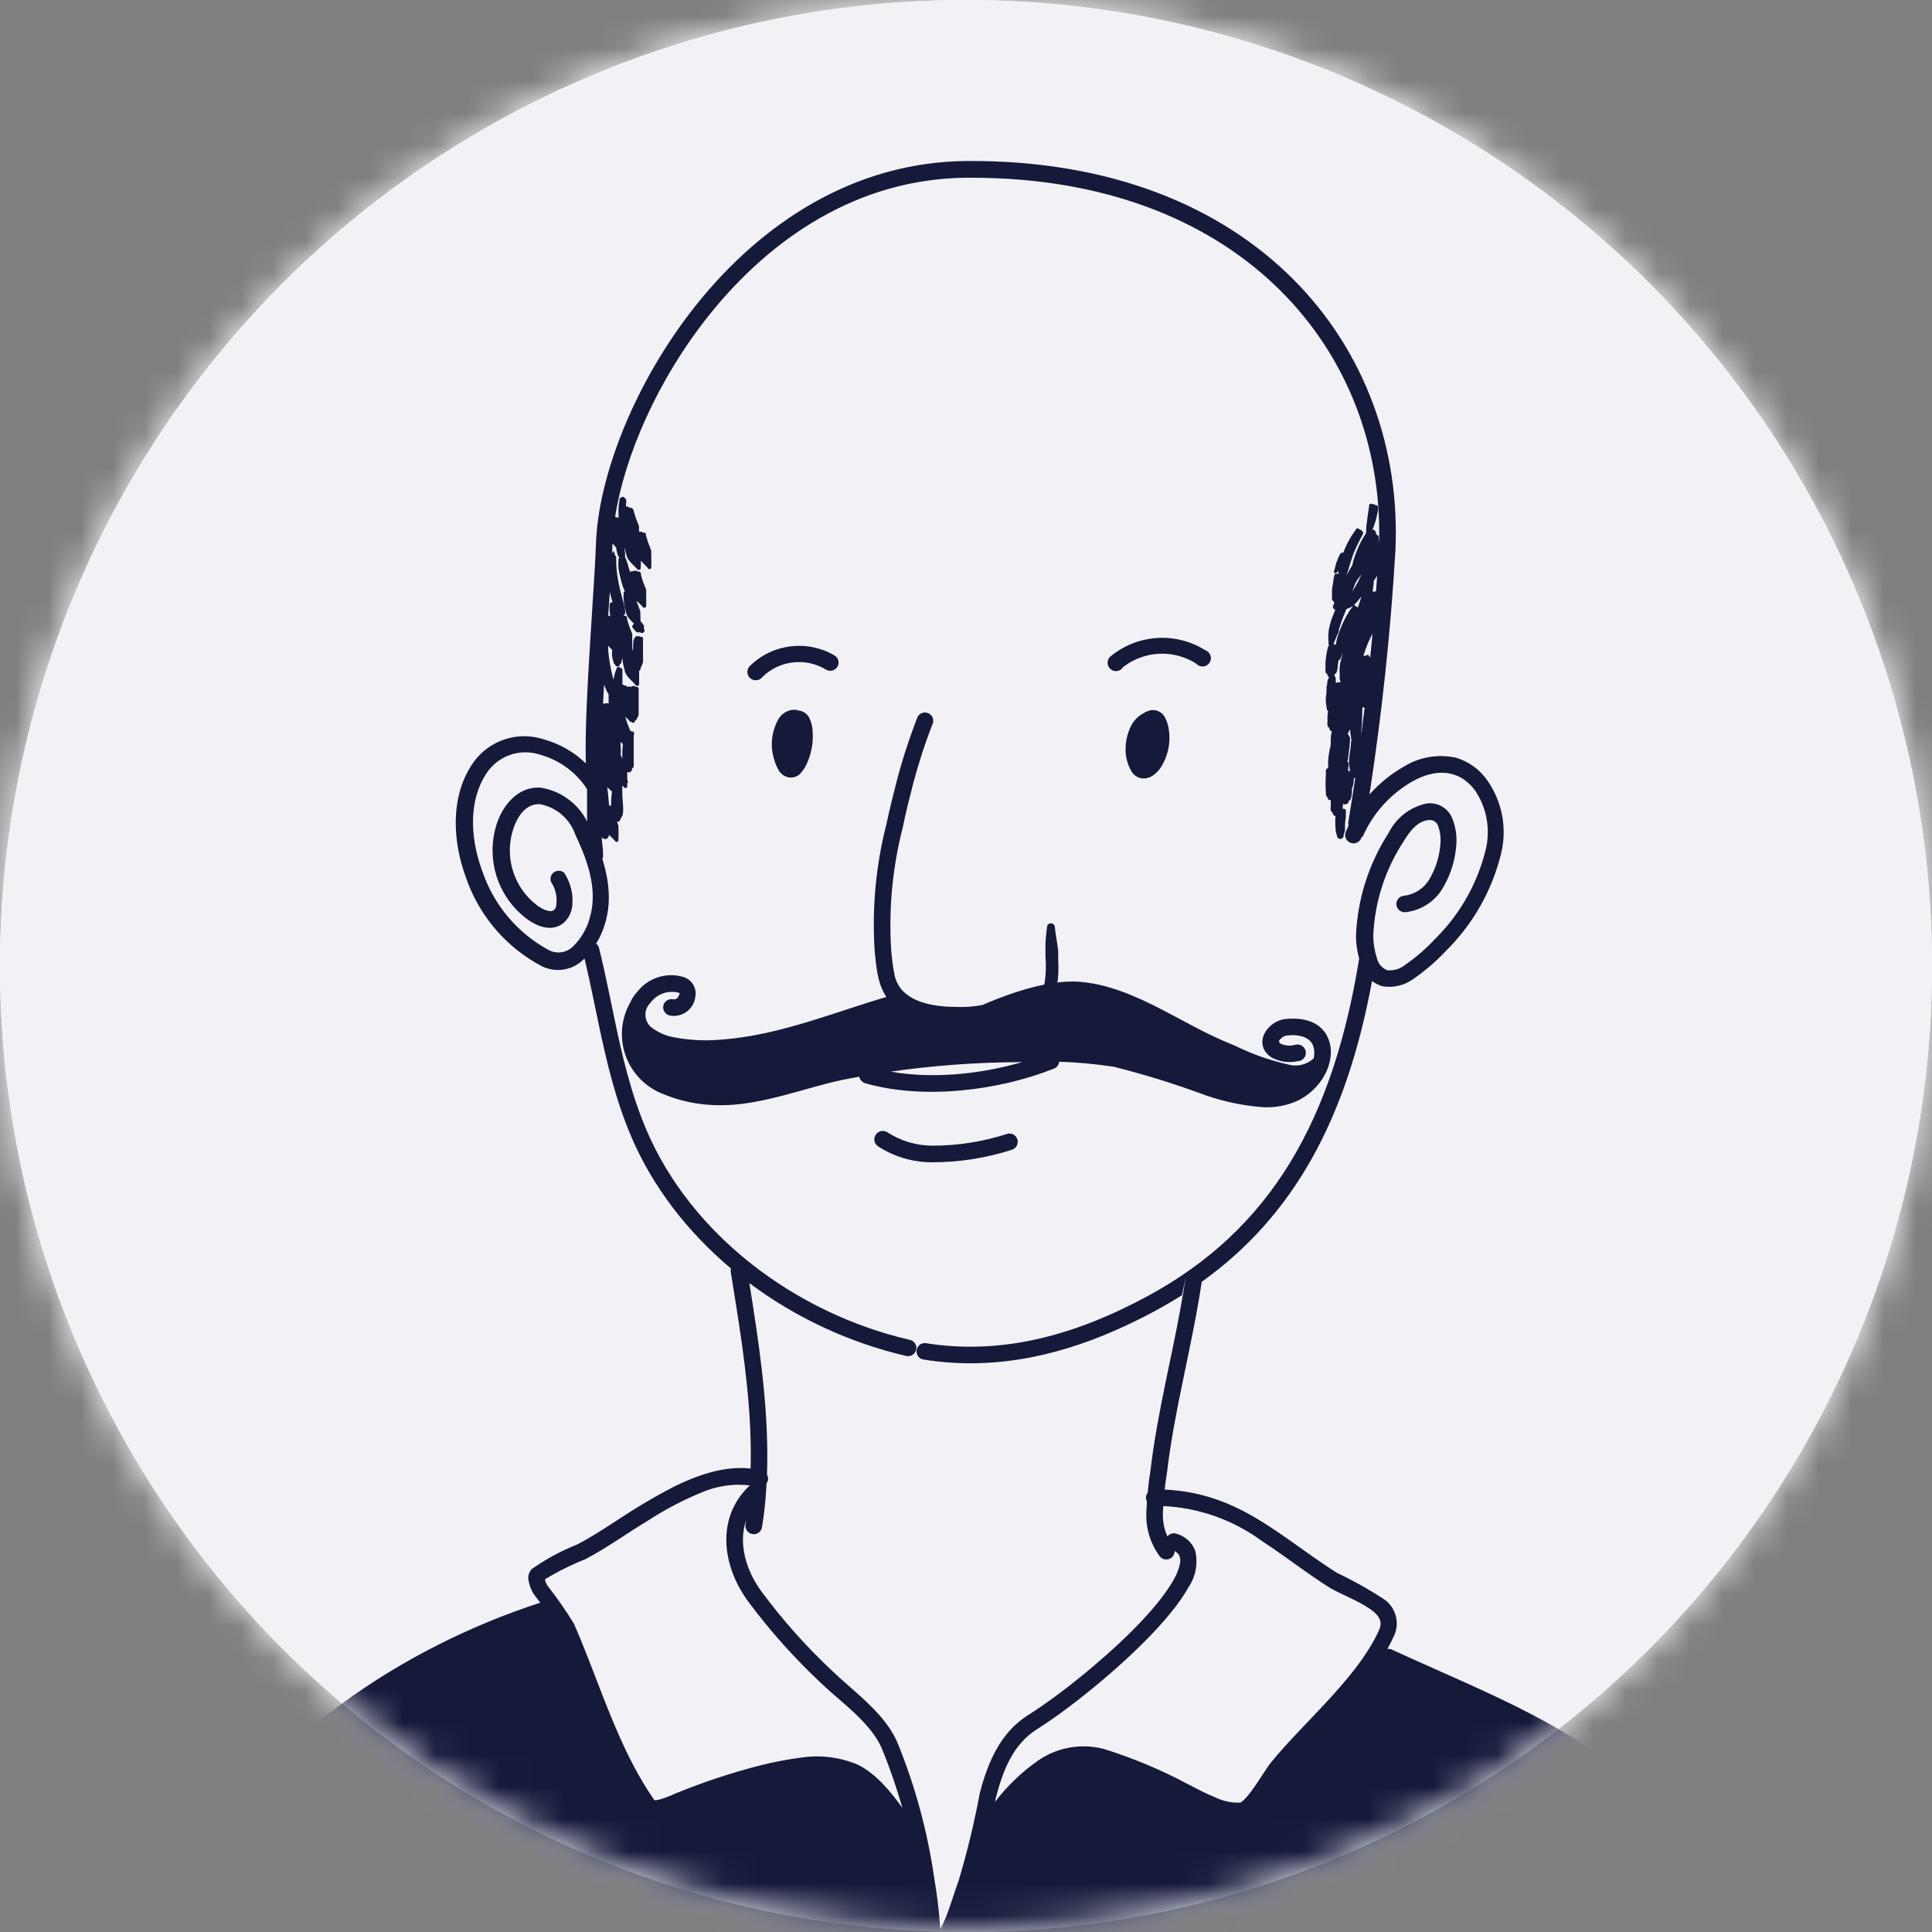 <svg xmlns="http://www.w3.org/2000/svg" xmlns:xlink="http://www.w3.org/1999/xlink" width="60" height="60" viewBox="0 0 60 60">
    <rect x="0" y="0" width="60" height="60" fill="#808080" stroke="none"/>
    <defs>
        <circle id="a6kmn59x6a" cx="30" cy="30" r="30"/>
        <circle id="vxussr925c" cx="30" cy="30" r="30"/>
    </defs>
    <g fill="none" fill-rule="evenodd">
        <g>
            <g>
                <mask id="pu99apmnsb" fill="#fff">
                    <use xlink:href="#a6kmn59x6a"/>
                </mask>
                <use fill="#F2F2F6" fill-rule="nonzero" xlink:href="#a6kmn59x6a"/>
                <g mask="url(#pu99apmnsb)">
                    <g>
                        <path fill="#FFF" fill-rule="nonzero" d="M0.95 1.8H396.95V397.8H0.95z" transform="translate(-2 -91)"/>
                    </g>
                </g>
            </g>
            <mask id="o5tp1p1hud" fill="#fff">
                <use xlink:href="#vxussr925c"/>
            </mask>
            <use fill="#F2F2F6" fill-rule="nonzero" xlink:href="#vxussr925c"/>
            <path fill="#151A3B" d="M30.033 5c8.938-.057 13.607 5.779 13.302 12.119-.15 2.53-.419 5.051-.805 7.556.305-.345.667-.64 1.073-.87.483-.298 1.063-.396 1.617-.273.401.12.748.375.982.722.458.661.608 1.488.412 2.269-.281 1.14-.872 2.181-1.708 3.007-.305.325-.643.616-1.01.87-.28.206-.632.288-.974.227-.114-.036-.22-.091-.312-.163-.795 4.32-2.448 7.308-5.289 9.345-.107.72-.247 1.432-.394 2.145l-.22 1.068c-.183.89-.355 1.784-.462 2.688-.03.183-.055.366-.075.55 1.342.064 2.314.534 3.254 1.147l.269.179.134.091.268.188.689.487.286.198.146.098.3.197c.51.241 1.001.517 1.472.825.354.247.484.706.32 1.099l-.03.064c-.058.127-.123.253-.193.378.042-.007.087-.002.13.014.221.102.441.202.66.3l1.615.721c1.483.668 2.898 1.35 4.226 2.3 3.972 2.833 5.04 7.007 4.797 10.884-.011.142-.135.249-.277.24-.013-.001-.027-.003-.04-.006l-49.893-.909c-.026.005-.054.006-.082.003-.14-.021-.238-.152-.218-.293.286-2.305.984-4.54 2.062-6.6 2.188-3.834 6.378-6.681 10.713-8.092-.07-.095-.14-.188-.212-.28-.08-.136-.133-.286-.157-.442-.016-.122.027-.245.116-.33.435-.305.904-.558 1.398-.754.668-.347 1.283-.8 1.926-1.188l.211-.127.22-.128.227-.129c.847-.47 1.839-.896 2.804-.788.046-1.684-.186-3.399-.449-5.06l-.17-1.06c-.003-.032.001-.063.01-.091-1.342-1.13-2.426-2.523-3.096-4.092-.489-1.147-.762-2.308-1.01-3.481l-.201-.963c-.068-.322-.137-.645-.213-.97l-.03-.124-.01.011c-.327.341-.829.44-1.258.256l-.07-.033c-1.05-.557-1.861-1.476-2.284-2.583l-.05-.14c-.446-1.191-.467-2.507.135-3.468.45-.75 1.34-1.104 2.175-.877l.09.027c.498.137.948.396 1.313.747-.005-.207-.006-.436-.004-.682l.007-.38.006-.2.014-.41.029-.642.023-.44.046-.791.146-2.314.03-.535.015-.343.004-.102c.07-2.013 1.159-4.962 3.135-7.424C23.619 6.98 26.474 5.025 30.033 5zm.256.52h-.256c-3.395.02-6.104 1.89-7.993 4.244-1.63 2.032-2.646 4.42-2.936 6.284.032.02.048.022.06.02l.018-.001c.006 0 .014.005.026.017l.006.007-.003-.051-.001-.052c-.01-.156.001-.312.033-.466 0-.003-.003-.002-.006-.001l-.01.003c-.005.001-.005-.004.016-.035.02-.03.033-.039.047-.043l.033-.008.023-.01.003-.004.022.012.02.021.032.025c.005.004.01.009.014.015l.012.025v.033c-.005.06-.008.12-.009.18l.026-.009.017.004.04.02c.033.02.051.024.063.024l.019-.002c.01-.002.022.002.055.04.01.014.017.03.02.049l.013.054.016.053c.033.128.09.247.136.371.002.02.002.041 0 .062.002.023.002.047 0 .07l.002.042.077.003c.033.021.05.026.062.026l.019-.003c.01-.001.022.003.055.04l.002.024-.002.025.033.107c.033.128.09.243.132.367v.066c.002.023.002.047 0 .07.006.116.006.231 0 .347.01.021.008.047-.006.066-.015.019-.04.028-.063.022-.024-.005-.042-.024-.047-.047-.068-.074-.131-.13-.192-.197l-.014-.017c.001.071 0 .143-.004.214.006.03-.01.06-.04.071-.03.01-.061-.002-.076-.03-.09-.099-.173-.165-.251-.268-.02-.025-.037-.053-.05-.082-.018-.044-.032-.09-.041-.137-.018-.057-.032-.116-.042-.176l-.002.065c.006.028.01.055.013.079l.002.032v.137l.025.033c.01.023.019.048.025.074.012.05.045.099.045.148.02.068.042.134.067.2l.028-.03c.006-.005.01-.006.013-.005l.015.003c.008 0 .018 0 .036-.005l.03-.01h.07c.038.025.056.029.068.028l.02-.002c.009.001.021.009.049.04.004.015.004.03 0 .045.012.037.021.074.029.112.033.127.09.243.136.367l.001.03-.001.032v.416c.009.032-.007.065-.037.079-.033.01-.07-.005-.083-.038l-.054-.058-.107-.105-.009.01-.005.004c.03.082.065.161.093.244.009.02.015.041.02.062.002.023.002.047 0 .07.004.076.006.151.005.227.02.023.036.042.05.062.015.015.028.033.04.052l.013.03c.01.019.012.028.01.036l-.008.027-.002.024c.031.032.031.084 0 .116-.015.016-.036.025-.058.025-.022 0-.043-.01-.058-.025-.05 0-.058.012-.095 0-.018-.007-.033-.019-.046-.034l-.076-.09-.03-.046v-.02l.057-.08c-.06-.058-.115-.11-.169-.18-.02-.025-.037-.053-.05-.082l-.023-.068-.017-.069c-.028-.095-.046-.193-.056-.292l-.01-.153.004-.054v-.07l.029-.03.009-.008c-.016-.028-.03-.059-.042-.09-.022-.056-.04-.113-.057-.172l-.022-.088c-.034-.119-.06-.24-.078-.362-.006-.083-.006-.166 0-.248-.002-.01-.002-.022 0-.033l.008-.019.017-.028-.025-.04c-.012-.02-.022-.043-.029-.066-.02-.068-.034-.139-.042-.21-.024-.024-.047-.048-.071-.076l-.043-.054-.008.208-.004.1.024-.034c0-.008.033-.053.033-.033 0 .007-.004.008-.007.007l.007.014c.029.037.016.07.029.1.012.028.04.032.04.06.003.013.003.026 0 .038-.002.248.022.495.07.738.02.1.041.198.065.296l.089.331c.015.054.028.11.039.165l.014.083v.033c.021.044.003.097-.041.12l.011.023.014.002.02-.003c.01-.001.02.002.054.04.003.016.003.032 0 .049l.023.073c.003.012.006.023.006.034.033.128.09.247.136.371l.001.031-.001.031v.417c.002.008.002.017.001.025l.01.01.01-.06.006-.054.004-.114c.003-.056.01-.111.037-.156l.027-.035.034-.033c.006-.006.008-.007.01-.006l.004.009c.005.007.02.015.067.005l.005-.015c.002-.005.005-.01.006-.008l.002.007v.02c.044.022.06.018.067.013l.007-.007c.001 0 .004.001.01.008l.027.04.003.029-.003.029v.614c.002.026.002.053 0 .079-.02.062-.045.123-.074.181 0 .033-.015.063-.039.082l-.01.007v.035c.005.115.005.231 0 .346.006.016.005.033-.002.048s-.02.026-.036.03c-.015.007-.032.007-.047 0s-.027-.02-.031-.036l-.065-.069-.125-.124-.062-.071c-.018-.027-.034-.054-.05-.083-.017-.045-.031-.092-.04-.14-.028-.095-.047-.192-.056-.29l-.004-.054-.014.064c-.006.024-.013.047-.021.07.002.01.002.019 0 .029 0 .008 0 .01-.003.01l-.019.008-.02.015c.001.02-.006.04-.02.053l-.012.01-.008.009-.005.003.003-.007c-.01.004-.021.006-.032.006-.02 0-.04-.006-.055-.02-.015-.015-.023-.034-.023-.054l-.01-.002c-.009-.003-.022-.01-.032-.027v-.021c-.023-.07-.04-.142-.05-.214-.002-.06-.001-.12.003-.18-.043-.04-.085-.084-.126-.128.003.158.017.315.042.47l.028.155c.017.1.039.198.063.296l.033.135.006-.032c.012-.064.027-.127.047-.189.012-.04.028-.08.045-.12v-.024l.021-.014.03-.022.007-.008c.001.008.007.019.036.024l.026.004v.02c.033.018.05.02.057.018l.004-.005v.503h.021c.033.021.05.027.062.028l.019-.002c.008 0 .016 0 .032.016l.023.024.003.012.005-.004.021-.012c.031-.017.038-.018.04-.014v.013c.002.004.006.007.018.006l.025-.005.053-.02c0-.008.021-.005.038-.002l.02.005c.05.027.068.027.077.023l.009-.004c.002 0 .004.002.01.009l.028.038.001.013-.001.012v.796c-.015.05-.036.096-.062.14-.017.021-.037.04-.058.058 0 .03-.024.054-.053.054-.022 0-.041-.014-.05-.033-.031.007-.063-.011-.074-.042l-.04-.041-.076-.075.008.027.013.056.04.123.093.235c.016.003.033.008.045.013l.014.008h.008l.013-.003.009-.004.017.033c.017.026.017.042.013.055l-.01.025c-.002.004-.003.009-.003.014v.825c.006.043.006.086 0 .128 0 .037-.033.05-.053.087.002.055-.04.103-.095.107-.02 0-.038-.004-.054-.012.002.022.002.044 0 .066.004.068.005.137.005.205.029.028.036.053-.001.064l-.004.081c.007.016.006.033 0 .048-.008.015-.021.026-.037.03-.032.012-.067-.005-.078-.036l-.038-.04v.246c0 .19.038.383.025.573-.002.044-.01.087-.024.128-.017.03-.035.059-.054.087 0 .049-.038.09-.087.094-.009 0-.017 0-.025-.003l.025.065c.009.02.016.041.02.062.003.024.003.047 0 .07.007.116.007.231 0 .347.012.033-.004.069-.036.082-.033.009-.067-.01-.079-.041l-.059-.061-.112-.11-.01.006c0 .066-.054.12-.12.12-.045 0-.084-.025-.104-.062.011.144.025.289.042.433v.103l.003.05-.003.049-.022.032.025.09c.19.64.257 1.302.051 1.957-.063.21-.153.41-.267.595.043.034.076.082.09.139.105.426.198.851.287 1.275l.197.95c.244 1.159.51 2.305.992 3.434 1.382 3.234 4.603 5.684 8.18 6.509.089.02.16.087.187.174.026.088.004.183-.058.25-.063.067-.156.095-.245.075-1.762-.407-3.44-1.192-4.872-2.262l.115.73c.265 1.712.493 3.48.432 5.214.032.055.043.123.027.19-.008.031-.022.059-.04.083-.018.36-.05.718-.098 1.074l-.04.267c-.007.097-.069.182-.16.22-.09.036-.194.02-.268-.044-.063-.055-.096-.136-.09-.218l.026-.163c-.256.718-.013 1.563.468 2.218.658.89 1.395 1.717 2.203 2.474.074.071.151.142.23.213l.48.425c.525.466 1.038.957 1.306 1.569.56 1.366.947 2.796 1.155 4.257.084.489.143.981.178 1.476.008.02.012.046.012.07.029-.053.058-.111.083-.169.105-.229.192-.478.27-.713l.132-.398c.027-.082.054-.158.08-.225.265-.887.483-1.788.652-2.698.256-.994.652-1.897 1.497-2.433.135-.084.283-.182.441-.292l.245-.173c.083-.06.17-.123.257-.188l.267-.203.274-.215.28-.225.28-.235c1.033-.874 2.056-1.897 2.493-2.697.09-.155.155-.323.19-.499.018-.092.002-.187-.045-.268-.036-.042-.077-.077-.123-.105 0 .034-.006.068-.019.1-.035.087-.113.148-.206.16-.092.014-.185-.024-.242-.097-.274-.37-.419-.818-.416-1.276l.003-.106c.004-.106.01-.212.017-.318-.019-.036-.03-.077-.03-.12.002-.057.02-.11.053-.152.022-.244.053-.488.092-.73.109-.915.283-1.818.469-2.719l.224-1.08c.148-.72.29-1.442.396-2.17l-.115.564c-.38.24-.778.466-1.196.678l-.23.114-.239.116-.25.115c-1.567.708-3.691 1.365-6.112.975-.09-.014-.167-.075-.2-.16-.033-.086-.018-.183.04-.254.057-.072.148-.107.239-.093 2.36.376 4.42-.29 5.923-.983l.245-.116.235-.115.113-.057c3.921-1.982 6.009-5.25 6.895-10.437l.04-.238c-.063-.221-.096-.45-.1-.68.041-1.145.392-2.259 1.015-3.221.233-.472.671-.81 1.187-.916.346-.044.676.156.797.483.096.246.137.511.12.775-.028.455-.158.898-.38 1.295-.237.459-.688.768-1.2.825-.142.012-.268-.09-.285-.23-.012-.143.093-.268.235-.281.329-.037.62-.226.788-.507l.037-.066c.182-.327.288-.691.31-1.065.014-.182-.011-.365-.075-.536-.042-.118-.16-.192-.285-.177-.325.025-.551.3-.716.554l-.071.114c-.574.874-.899 1.888-.94 2.933.003.23.04.457.11.676.037.176.16.322.326.388.203.018.404-.044.561-.173.335-.232.643-.499.92-.797.764-.753 1.306-1.702 1.567-2.742.165-.639.05-1.317-.317-1.865-.528-.71-1.275-.664-1.935-.297-.654.37-1.18.93-1.504 1.605l-.059.128h-.029c-.023.097-.1.172-.196.193-.098.022-.199-.014-.26-.092-.062-.078-.074-.185-.03-.275.025-.058.051-.116.08-.174-.011-.033-.015-.07-.01-.106.076-.46.148-.921.217-1.382-.01.006-.022.01-.034.012h-.007c-.005.075-.01.156-.024.214l-.012.038c-.029.07-.029.145-.029.215-.003.063-.016.125-.037.185-.02.046-.029.025-.054.046-.002.064-.055.115-.12.115-.022 0-.044-.007-.062-.018l-.003.035c0 .037-.004.074-.012.11l.02.01c.023.009.034.007.04.004l.007-.006c.002 0 .004.001.01.008l.025.039.004.02-.004.02v.182c-.028.128-.028.273-.028.413-.007.04-.027.078-.036.117l-.006.04c0 .027-.013.053-.033.071-.02.019-.047.029-.074.028-.055-.003-.099-.048-.099-.104l-.03-.092c-.004-.016-.007-.031-.007-.048-.014-.112-.019-.224-.016-.337l.006-.128c-.053-.012-.093-.06-.093-.116-.025-.025-.05-.025-.05-.058-.01-.046-.01-.094 0-.14-.004-.064-.004-.127 0-.19-.006.006-.013.008-.02.008-.02.002-.038-.003-.052-.016-.015-.013-.023-.03-.022-.05-.024-.027-.043-.058-.058-.09-.002-.02-.002-.04 0-.058-.017-.202-.017-.405 0-.607-.009-.036-.009-.074 0-.111.016-.039.027-.048.04-.053l.024-.006c0-.02.002-.038.006-.057-.004-.063-.004-.126 0-.19.004-.061.011-.123.02-.184l.017-.092c.006-.044.015-.087.026-.13l.013-.04c-.003-.031 0-.063.006-.094-.004-.061-.004-.123 0-.185l.008-.058.022-.114c-.046-.014-.08-.058-.08-.109-.024-.029-.053-.029-.053-.062-.008-.046-.008-.093 0-.14-.004-.062-.004-.124 0-.185.003-.047.008-.093.015-.139-.008-.004-.015-.01-.021-.017-.014-.016-.02-.037-.018-.059l-.024-.162c-.003-.027-.005-.054-.005-.081-.002-.035-.002-.069 0-.103.024-.116.024-.231.024-.343.021-.045.021-.09.021-.136.007-.03.017-.061.029-.09l.027-.054c-.034-.02-.056-.057-.056-.1l-.015-.013-.027-.019c-.007-.006-.012-.014-.012-.029-.008-.045-.008-.091 0-.136-.004-.063-.004-.127 0-.19.007-.093.02-.185.038-.276l.019-.098.026-.096v-.02h.029l.009-.003c-.026-.022-.036-.057-.026-.088-.012-.12-.012-.24 0-.36.021-.14.057-.278.105-.412l.04-.099c.02-.054.04-.107.064-.16-.016-.002-.03-.01-.044-.021-.04-.036-.043-.096-.008-.136l.02-.04c-.01-.016-.015-.035-.016-.055-.025-.03-.053-.03-.053-.062-.007-.047-.007-.094 0-.14-.005-.062-.005-.124 0-.186l.01-.07.025-.138c.004-.023.006-.046.006-.068.006-.045.014-.09.026-.133l.02-.065h.028l.07-.003h.012c0-.028.002-.056.004-.085l-.057.055c-.022.018-.053.018-.074 0-.01-.01-.015-.022-.015-.035 0-.013.005-.026.015-.035l.05-.201.016-.051c.012-.037.04-.074.04-.111.016-.037.034-.073.054-.108l.015-.033c.007-.018.016-.033.03-.033l.055-.03c.004-.002.005 0 .005.001v.01c0 .004.004.008.011.012l.004-.01c.072-.2.168-.39.285-.568.029-.045.06-.087.095-.128 0-.02.024-.058.053-.062l.03.008.073.046h.025c.015 0 .012.007.007.014l-.007.01.058.042v.02c-.015.048-.036.094-.062.136-.078.153-.157.306-.223.466-.044.108-.079.215-.112.323l-.086.288c-.015.04-.031.08-.048.118l.042-.068.043-.075.107-.186-.02.108c.027-.176.076-.348.144-.512.06-.16.135-.313.221-.46l.08-.128c-.001-.01 0-.02.005-.03l-.002-.037.002-.038c0-.085.008-.171.024-.255l.015-.122.037-.26.013-.08.001-.013v-.045l.036-.033c.01-.01.013-.01.015-.006l.007.01c.008.007.026.013.074.004 0-.012.03.02.03.02.086.043.048 0 .071.019l.04.035c.007.044.007.089 0 .132-.024.148-.06.292-.108.434-.015.05-.035.098-.058.145l.038.024h.024c.015 0 .012.007.008.014l-.008.01.054.042-.016.04.016.02.016.018c.027.036.048.028.055.035l.003.01v.025c.004.052.006.104.006.156l.009-.04c.123-5.836-4.2-11.114-12.297-11.266l-.244-.003zm-8.51 40.834c-.575.237-1.127.527-1.65.866-.655.392-1.274.85-1.954 1.204-.434.172-.852.38-1.25.623 0 .039.026.1.048.144l.026.05c.298.378.574.773.825 1.184.151.344.293.696.433 1.052l.208.536.208.539c.454 1.168.938 2.333 1.65 3.355h.03c.044-.002.089-.009.132-.021.153-.046.303-.102.45-.17.874-.362 1.774-.661 2.692-.894.416-.105.838-.185 1.263-.24.593-.088 1.2-.011 1.753.223.567.284.996.812 1.38 1.337-.177-.622-.388-1.235-.634-1.836-.242-.55-.711-.993-1.193-1.415l-.36-.313c-.118-.104-.234-.208-.344-.313-.83-.777-1.588-1.628-2.265-2.541-.805-1.1-1.001-2.605.059-3.593-.51-.061-1.031.015-1.506.223zm14.348.418l-.01.176c-.017.264.031.527.138.765.01-.013.022-.024.034-.035.07-.059.166-.076.253-.045.26.073.472.264.573.515.098.391.024.805-.202 1.139-.543.996-1.955 2.33-3.214 3.334l-.276.217-.136.104-.264.198-.253.183c-.206.146-.397.274-.567.381-.735.462-1.052 1.262-1.275 2.124l-.025.13c.376-.494.828-.928 1.34-1.285.603-.416 1.358-.544 2.063-.35.882.277 1.737.634 2.553 1.068l.263.137c.184.096.383.196.587.275.252.131.533.192.817.178.032-.021.062-.044.09-.07.055-.052.107-.108.154-.166l.07-.09.102-.141.101-.146.304-.46.064-.094.05-.066c.26-.32.557-.644.869-.974l.475-.5.318-.338c.687-.737 1.34-1.504 1.705-2.313.144-.318-.07-.52-.343-.697-.172-.112-.37-.212-.567-.306l-.289-.138c-.14-.068-.271-.135-.381-.204-.282-.18-.547-.363-.805-.546l-.507-.362c-.25-.179-.498-.352-.75-.515-.893-.656-1.957-1.031-3.06-1.083zM27.204 35.23c.074-.104.21-.136.322-.083l.036.02c.412.265.89.408 1.378.413.794.002 1.583-.122 2.339-.367.065-.019.135-.011.194.021.06.033.104.087.123.153.04.136-.037.28-.173.321-.809.26-1.654.391-2.504.388-.586-.004-1.158-.176-1.65-.495-.059-.04-.1-.101-.112-.171-.013-.07.004-.143.047-.2zm1.29-12.964c.062-.116.2-.168.322-.122.122.046.191.176.161.304-.24.607-.443 1.228-.61 1.86-.12.462-.235.92-.33 1.386-.32 1.244-.442 2.532-.36 3.815.02.245.05.489.096.73.035.206.132.397.276.549.031.03.064.058.097.084.018.01.034.022.049.037l-.009-.007c.417.302 1.018.368 1.513.368.274.013.548-.007.816-.06l.009-.006c.544-.234 1.234-.491 1.908-.627.05-.29.06-.587.035-.882v-.355c0-.03.001-.067.004-.11l.011-.138.016-.15.018-.147c-.001-.032.011-.063.034-.085.022-.023.054-.035.086-.034.032-.001.064.01.087.033.023.023.036.054.036.086l.023.189.057.362c.01.06.017.12.024.18v.305c.01.153.01.308 0 .462-.005.073-.014.146-.025.219.217-.027.43-.037.63-.026.924.057 1.797.444 2.636.878l.333.175.658.35c.218.114.433.223.647.322.19.09.4.177.602.26.525.259 1.079.456 1.65.585.27.081.561.019.774-.162l.03-.028c.032-.132.025-.27-.02-.4-.1-.23-.367-.35-.805-.309-.08.01-.153.05-.206.111-.031.02-.049.055-.045.091.009.021.025.039.045.05.144.07.309.083.462.037.097-.025.2.008.265.085.064.078.078.185.036.276-.043.091-.134.15-.235.15-.281.062-.575.016-.825-.128-.586-.42-.103-1.13.454-1.183.75-.075 1.171.21 1.332.622.235.565-.078 1.427-.878 1.877-.375.19-.795.27-1.213.235-.582-.048-1.156-.169-1.708-.359-.936-.348-1.89-.646-2.858-.89-.565-.087-1.134-.14-1.705-.159l-.002.02c-.017.098-.09.178-.186.204-1.708.68-4.042.961-5.832.446-.07-.02-.128-.066-.161-.129-.013-.023-.021-.048-.026-.074l-.12.02-.415.08c-.277.06-.555.132-.834.209l-.63.175c-.842.232-1.694.442-2.562.395-.523-.023-1.038-.138-1.522-.338-.597-.225-1.05-.722-1.22-1.337-.142-.517-.068-1.065.195-1.522.048-.113.117-.218.204-.309.336-.443.912-.63 1.444-.47.261.081.42.346.367.615-.022.185-.12.354-.271.464-.151.11-.341.153-.525.117-.139-.033-.226-.17-.198-.31.033-.137.17-.224.31-.193.074.011.144-.035.164-.107.029-.032.042-.082.016-.096l-.016-.003c-.326-.084-.67.038-.87.31-.102.096-.16.231-.16.372 0 .142.058.276.16.374.213.173.468.286.738.33.468.09.945.115 1.42.074 1.22-.087 2.345-.423 3.47-.788l.518-.169c.39-.127.781-.254 1.178-.37-.214-.312-.283-.698-.327-1.068l-.035-.327c-.091-1.337.031-2.679.363-3.976.1-.475.219-.94.339-1.411.145-.54.314-1.075.508-1.6l.119-.314zm3.26 10.714l-.154.006c-1.318.009-2.633.107-3.937.295 1.241.22 2.662.092 3.897-.246l.194-.055zm-14.87-9.509l-.112-.034c-.642-.212-1.346.048-1.695.627-.504.802-.481 1.889-.134 2.892l.043.12c.357 1.041 1.093 1.91 2.063 2.433.255.13.566.076.763-.132.23-.23.398-.513.49-.825.26-.82.005-1.652-.337-2.419l-.1-.217c-.169-.487-.586-.846-1.093-.94-.45-.029-.705.396-.825.747-.296.871-.002 1.834.73 2.392.198.148.384.198.462.177.079-.02.137-.099.137-.194.035-.25-.024-.504-.165-.713-.04-.11 0-.234.098-.3.097-.065.227-.056.314.023.193.294.282.644.252.994-.014.216-.112.417-.273.561-.235.194-.627.252-1.15-.132-.912-.692-1.28-1.888-.916-2.973.186-.545.648-1.143 1.349-1.098.628.097 1.166.492 1.449 1.053l-.002-.083v-.923c-.316-.489-.791-.855-1.347-1.036zm1.973.972l.012.09c.013.105.023.212.032.327l.015.152c.016.007.026.009.034.009l.019-.002c.003 0 .006 0 .01.002-.003-.099.001-.198.012-.297.003-.052.008-.104.014-.156-.022 0-.044-.012-.055-.033-.032-.03-.063-.061-.093-.092zm17.09-2.367c.094.035.173.1.223.186.07.128.115.268.132.412.058.406-.033.82-.255 1.164-.068.1-.155.188-.256.255-.104.07-.231.096-.355.075-.114-.024-.214-.09-.28-.186-.086-.138-.146-.29-.178-.45-.052-.308-.013-.625.112-.911.086-.217.251-.392.462-.491l.029-.025h.02c.106-.06.233-.07.347-.029zm-11.206-.033l.02.021c.06 0 .117.013.17.037.1.045.18.128.218.231.04.088.066.181.079.276.043.349-.004.702-.136 1.027-.058.154-.146.295-.26.413-.102.088-.24.12-.371.087-.114-.031-.212-.105-.273-.207-.054-.089-.097-.184-.127-.284-.153-.43-.112-.906.11-1.304.114-.204.338-.32.57-.297zm17.192.68l-.004-.066-.03.03c0 .036-.019.067-.048.085.03.047.056.098.077.15l.002.02-.002.021c-.008.158-.024.315-.049.47-.002.055-.01.11-.02.164l-.015.056.043.036v.025l-.007.073-.018.153c.009-.004.02-.005.028-.002l.014.007c.009.002.016.007.021.015.005.008.006.017.003.026l.006.004c-.016-.077-.027-.154-.034-.23-.007-.07-.007-.141 0-.211.012-.17.057-.334.057-.5l.014-.071c-.017-.084-.03-.169-.038-.254zm-22.656.32l-.005.04c.007.101.009.203.007.305l-.003.06c.017.03.032.06.045.093l.008.027.009.109c-.017-.168-.017-.336 0-.503l.005-.065-.066-.066zm23.055-1.09l-.004.01-.019.02c-.005.249-.005.488-.034.724.01.049-.005.104-.012.158l-.005.072c.043-.319.083-.637.122-.956-.015 0-.029-.006-.04-.017l-.008-.01zm-23.567-.676l-.006-.021-.03.6c.008.001.02 0 .04-.006l.024-.009h.087l.022.014-.002-.294c-.022-.032-.042-.065-.059-.1l-.023-.053c-.02-.043-.037-.086-.053-.13zm22.948-1.025l-.034.083c-.014.032-.027.065-.04.1-.002.02-.014.04-.03.052-.012.008-.024.013-.038.014l-.021.133c-.003.022-.005.043-.005.065-.003.065-.017.129-.041.19-.007.018-.012.025-.018.028l-.02.007c-.005.002-.01.005-.016.01 0 .011-.002.022-.005.033.02.045.038.088.038.14l.001.045-.001.05h.029l.067-.014.063-.006c-.014-.022-.026-.046-.035-.07-.006-.047-.006-.094 0-.141-.008-.09-.008-.182 0-.272.006-.059.017-.117.03-.175l.023-.085c.016-.063.034-.125.053-.187zm-18.407.414c.707-.682 1.784-.805 2.627-.301.056.039.095.099.106.166.012.068-.004.137-.044.192-.074.104-.211.137-.323.083l-.036-.02c-.632-.374-1.435-.275-1.959.239-.06.079-.162.116-.26.096-.097-.02-.175-.095-.199-.193-.023-.097.01-.199.088-.262zm11.198-.293c.839-.682 2.018-.753 2.933-.177.101.038.168.135.168.244 0 .108-.068.205-.17.243-.102.037-.216.007-.287-.075-.687-.436-1.569-.404-2.22.073l-.077.059v.016c-.067.074-.17.104-.265.077-.095-.028-.167-.107-.184-.205-.018-.097.022-.197.102-.255zm8.12-.698l.051-.102c-.078.152-.153.305-.219.466-.041.106-.079.214-.113.322.007.006.016.01.036.008l.024-.004.053-.021.009-.007.024-.005.014.023.015.022c.015.024.026.035.035.04l.037-.371.034-.371zm-.609-.86l-.041.032c-.037.02-.075.037-.116.05-.01.01-.025.015-.039.017h-.005l-.045.11-.022.058c-.002.016-.01.031-.02.043l.016-.047c-.062.157-.116.321-.165.486 0 .042 0 .083-.037.124-.037.103-.087.194-.12.297.001.017-.003.032-.01.046.005-.01.013-.018.023-.02.006-.003.013-.003.02-.001l.008.004c.01.003.017.01.021.019l-.004.022c.025-.176.074-.348.144-.511.074-.2.17-.39.285-.57.03-.044.06-.086.095-.127 0-.01.004-.021.012-.033zm-23.076-.432l-.05.74.027-.002c.007 0 .016.004.032.02l.005.005c-.012-.073-.018-.147-.02-.22l-.003-.052.004-.052v-.07l.035-.038c.008-.007.012-.01.016-.01l.022.002c.004 0 .01 0 .016-.002l-.023-.08c-.024-.08-.044-.16-.061-.241zm23.34.14l-.103.13c-.039.05-.082.095-.13.136l.01-.004.033.029c.016.013.033.025.051.035l.028.014h.004c.04-.112.076-.226.107-.34zm.01-.702l-.07.1-.08.103-.004.01c-.003.021-.014.04-.03.052-.013.027-.025.056-.036.084-.028.07-.053.14-.078.212l.113-.189.061-.11c.009-.016.017-.031.023-.045l.048-.1.052-.117zm.48.056l-.033.055c-.023.037-.047.073-.073.108l-.004.097c-.008.076-.018.151-.03.226l.014.01c.007.003.015.005.028.004l.025-.005.038-.014.035-.481z" mask="url(#o5tp1p1hud)"/>
        </g>
    </g>
</svg>
